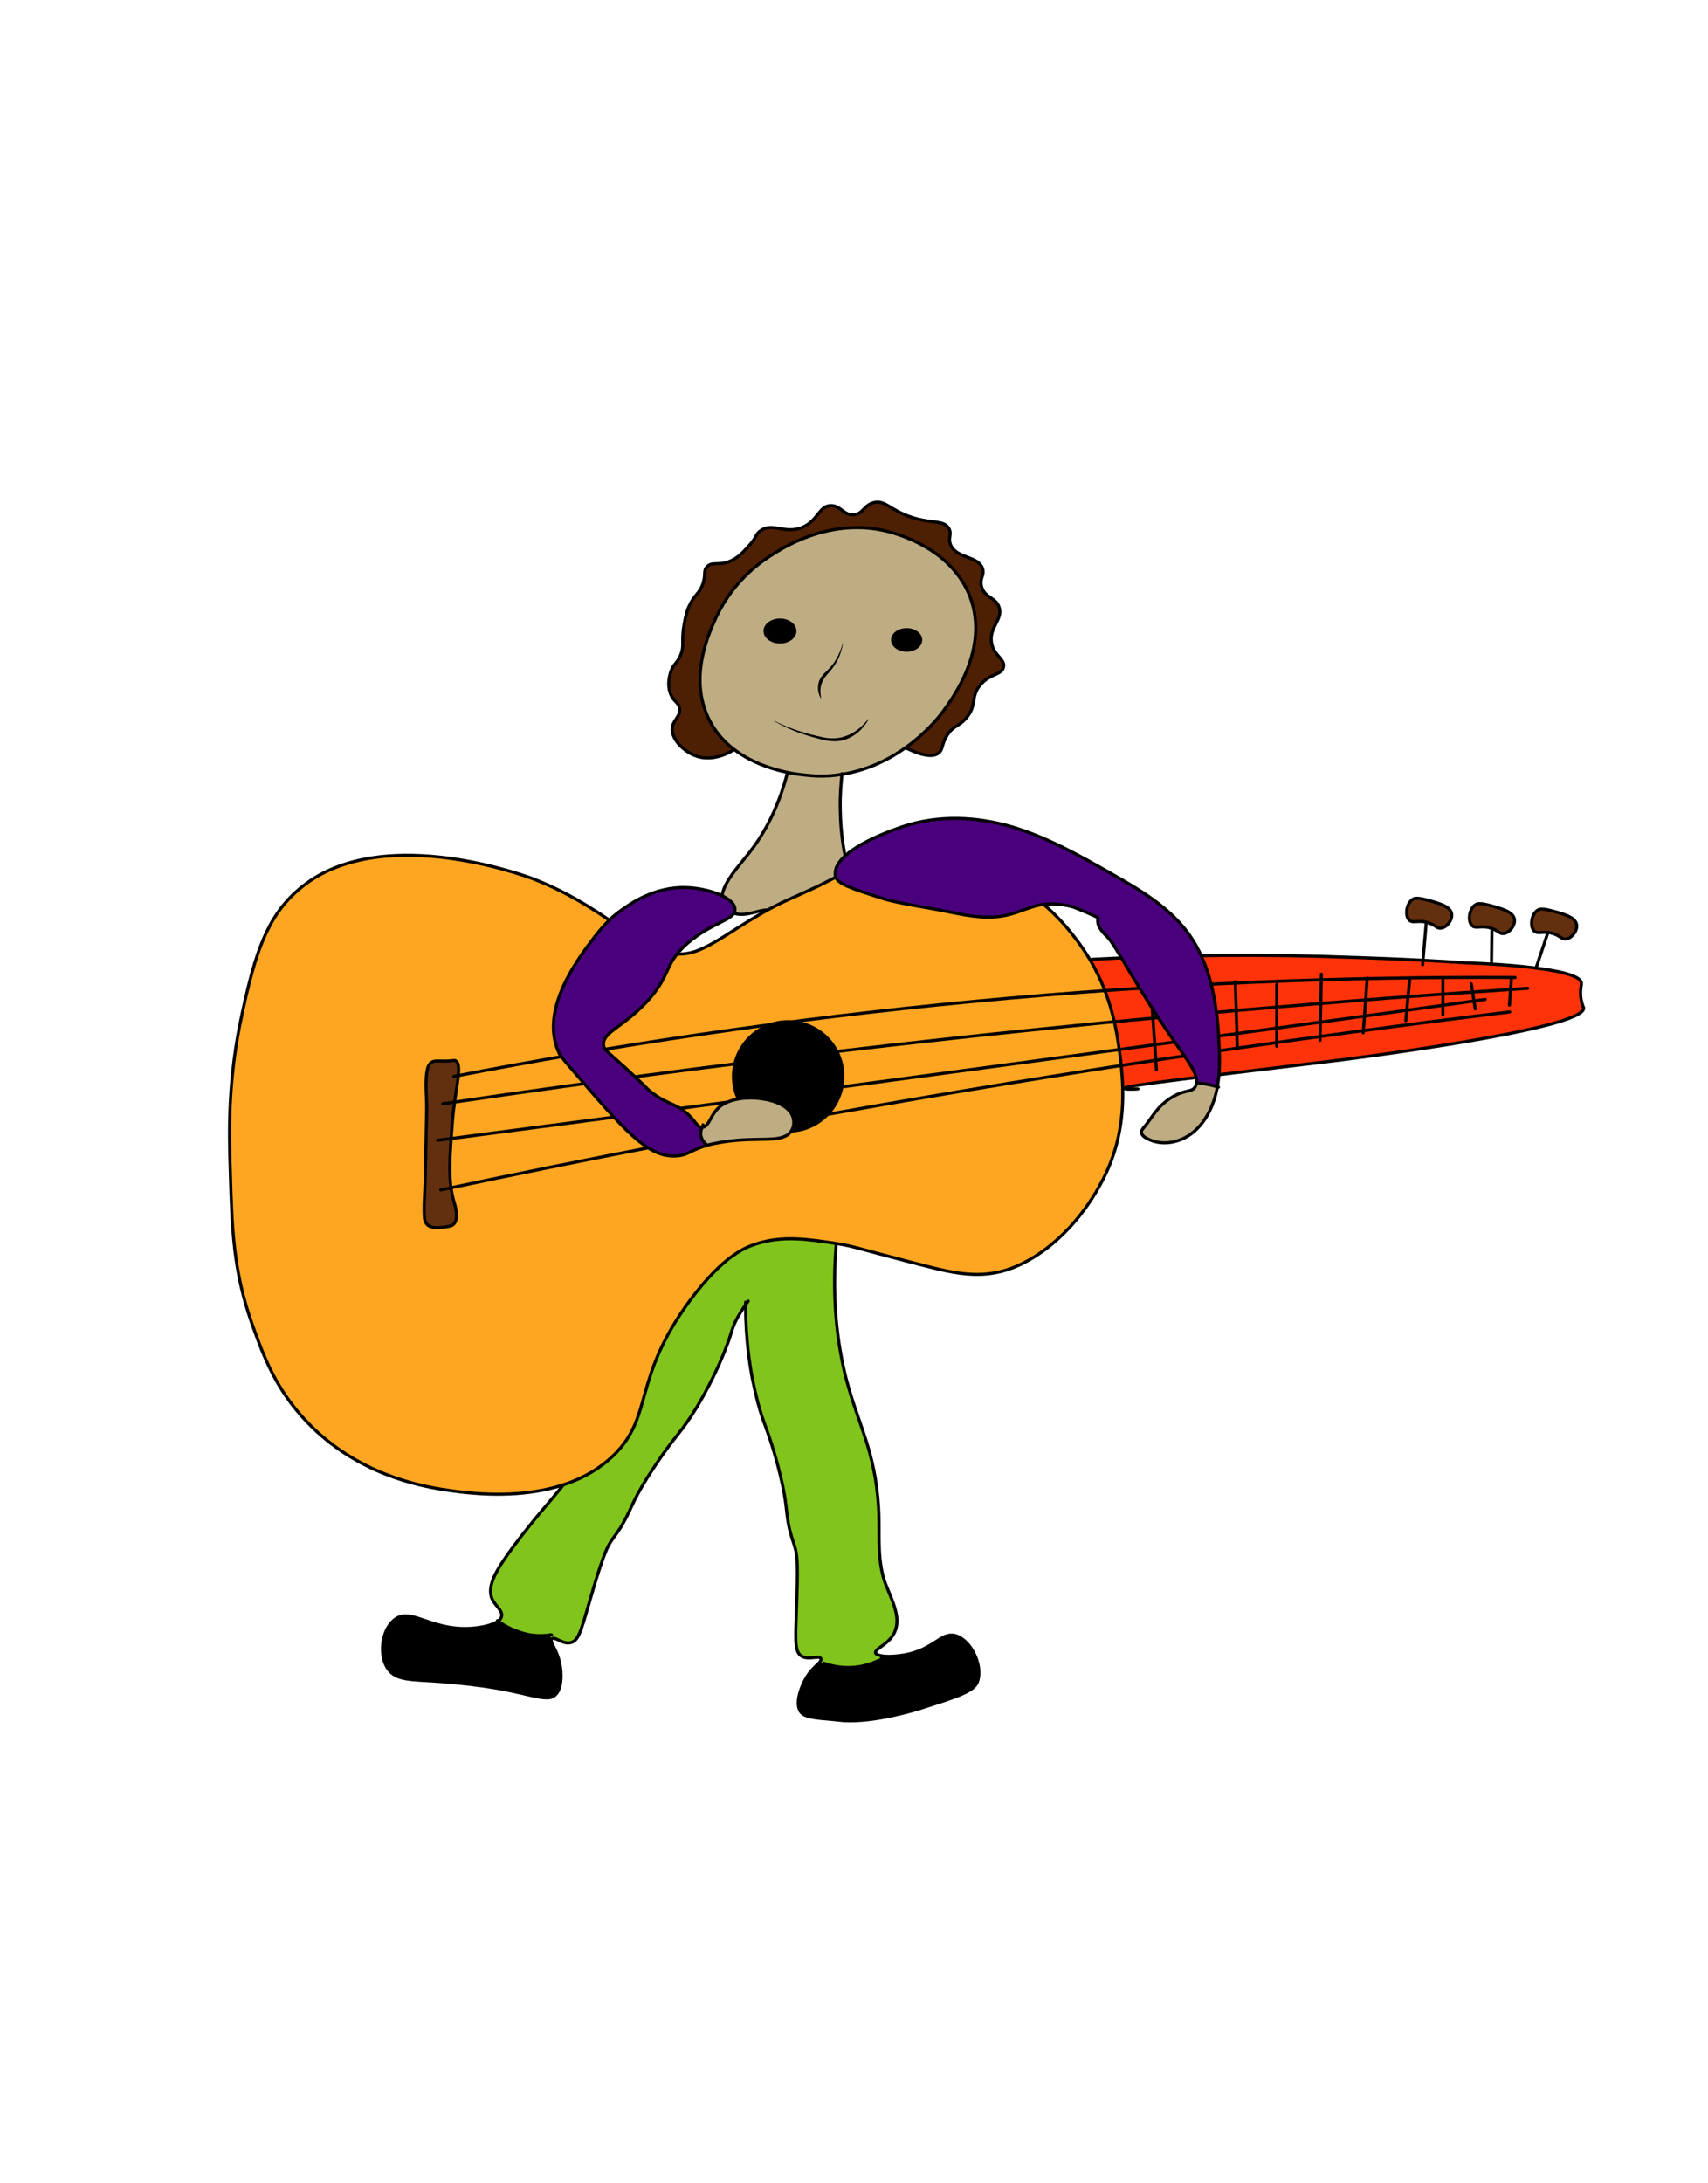 <?xml version="1.0" encoding="utf-8"?>
<!-- Generator: Adobe Illustrator 23.0.2, SVG Export Plug-In . SVG Version: 6.00 Build 0)  -->
<svg version="1.1" xmlns="http://www.w3.org/2000/svg" xmlns:xlink="http://www.w3.org/1999/xlink" x="0px" y="0px"
	 viewBox="0 0 275.74 352.34" style="enable-background:new 0 0 275.74 352.34;" xml:space="preserve">
<style type="text/css">
	.st0{display:none;}
	.st1{display:inline;}
	.st2{fill:#FFFFFF;}
	.st3{fill:none;stroke:#1D1D1B;stroke-width:0.25;stroke-miterlimit:10;}
	.st4{fill:#CABA9F;stroke:#1D1D1B;stroke-width:0.25;stroke-miterlimit:10;}
	.st5{fill:#1D1D1B;stroke:#1D1D1B;stroke-width:0.25;stroke-miterlimit:10;}
	.st6{fill:#E20613;stroke:#1D1D1B;stroke-width:0.25;stroke-miterlimit:10;}
	.st7{fill:#35A8E0;stroke:#1D1D1B;stroke-width:0.25;stroke-miterlimit:10;}
	.st8{fill:#C6C6C5;stroke:#1D1D1B;stroke-width:0.25;stroke-miterlimit:10;}
	.st9{fill:#1D1D1B;}
	.st10{fill:#E5007E;}
	.st11{fill:#E84E1B;}
	.st12{display:inline;opacity:0.77;fill:#E1BF80;}
	.st13{display:inline;opacity:0.81;fill:#BBD5DE;}
	.st14{display:inline;opacity:0.85;fill:#E3F3C1;}
	.st15{display:inline;opacity:0.83;fill:#DDBDEE;}
	.st16{display:inline;opacity:0.73;fill:#A2CAA3;}
	.st17{display:inline;opacity:0.44;fill:#39B54A;stroke:#39B54A;stroke-width:8;stroke-miterlimit:10;}
	.st18{display:inline;fill:none;stroke:#0000FF;stroke-width:3;stroke-miterlimit:10;}
	.st19{display:inline;fill:none;}
	.st20{display:inline;fill:#CCCCCC;stroke:#CCCCCC;stroke-width:3;stroke-miterlimit:10;}
	.st21{display:inline;opacity:0.94;fill:#FFFF00;}
	.st22{display:inline;fill:#8CC63F;}
	.st23{fill:#63D0F7;}
	.st24{fill:#D9E021;}
	.st25{fill:#39B54A;}
	.st26{fill:#FFFF00;}
	.st27{fill:#8CC63F;}
	.st28{fill:#F4BE78;}
	.st29{display:inline;opacity:0.53;fill:#8CC63F;}
	.st30{display:inline;fill:#16905C;stroke:#009245;stroke-miterlimit:10;}
	.st31{display:inline;fill:#009245;stroke:#009245;stroke-miterlimit:10;}
	.st32{display:inline;fill:#168F54;stroke:#009245;stroke-miterlimit:10;}
	.st33{display:inline;opacity:0.99;fill:#FFFF00;}
	.st34{display:inline;fill:#A67C52;stroke:#A67C52;stroke-miterlimit:10;}
	.st35{fill:#A67C52;stroke:#A67C52;stroke-miterlimit:10;}
	.st36{fill:none;stroke:#FFFFFF;stroke-miterlimit:10;}
	.st37{fill:none;stroke:#FFFFFF;stroke-width:0.5;stroke-miterlimit:10;}
	.st38{fill:#80AD28;}
	.st39{fill:#67A32E;}
	.st40{display:inline;opacity:0.65;fill:#8CC63F;stroke:#8CC63F;stroke-miterlimit:10;}
	.st41{display:inline;opacity:0.69;}
	.st42{fill:#6FA62D;}
	.st43{fill:none;stroke:#DBDBDB;stroke-width:7;stroke-miterlimit:10;}
	.st44{display:inline;fill:none;stroke:#999999;stroke-width:7;stroke-miterlimit:10;}
	.st45{display:inline;fill:#F2F20A;stroke:#999999;stroke-width:7;stroke-miterlimit:10;}
	.st46{fill:none;stroke:#999999;stroke-width:7;stroke-miterlimit:10;}
	.st47{fill:none;stroke:#1A1A1A;stroke-width:7;stroke-miterlimit:10;}
	.st48{fill:none;stroke:#000000;stroke-width:7;stroke-miterlimit:10;}
	.st49{display:inline;fill:none;stroke:#FBB03B;stroke-width:3;stroke-miterlimit:10;}
	.st50{fill:none;stroke:#0000FF;stroke-width:7;stroke-miterlimit:10;}
	.st51{fill:#603813;}
	.st52{display:inline;fill:none;stroke:#0000FF;stroke-width:5;stroke-miterlimit:10;}
	.st53{fill:none;stroke:#0000FF;stroke-width:5;stroke-miterlimit:10;}
	.st54{display:inline;opacity:0.94;fill:#603813;}
	.st55{display:inline;fill:none;stroke:#F15A24;stroke-width:3;stroke-miterlimit:10;}
	.st56{fill:none;stroke:#FBB03B;stroke-width:3;stroke-miterlimit:10;}
	.st57{display:inline;fill:none;stroke:#D85C4C;stroke-width:6;stroke-miterlimit:10;}
	.st58{display:inline;fill:none;stroke:#40CCC8;stroke-width:6;stroke-miterlimit:10;}
	.st59{display:inline;fill:none;stroke:#1FC11F;stroke-width:6;stroke-miterlimit:10;}
	.st60{display:inline;fill:none;stroke:#1FC11F;stroke-width:4;stroke-miterlimit:10;}
	.st61{display:inline;fill:none;stroke:#9B5F10;stroke-width:6;stroke-miterlimit:10;}
	.st62{display:inline;opacity:0.47;}
	.st63{display:inline;opacity:0.45;}
	.st64{fill:#20FFFF;}
	.st65{fill:#52BE61;}
	.st66{fill:#5A3D2A;}
	.st67{fill:#928772;}
	.st68{fill:#C79924;}
	.st69{display:inline;fill:none;stroke:#000000;stroke-miterlimit:10;}
	.st70{display:inline;opacity:0.45;fill:none;stroke:#67200A;stroke-width:3;stroke-miterlimit:10;}
	.st71{display:inline;opacity:0.64;fill:none;stroke:#67200A;stroke-width:4;stroke-miterlimit:10;}
	.st72{display:inline;opacity:0.64;fill:none;stroke:#67200A;stroke-width:7;stroke-miterlimit:10;}
	.st73{display:inline;opacity:0.64;fill:none;stroke:#67200A;stroke-width:2;stroke-miterlimit:10;}
	.st74{display:inline;opacity:0.4;fill:#F2F2F2;}
	.st75{display:inline;opacity:0.39;fill:#F2F2F2;}
	.st76{display:inline;opacity:0.45;fill:#F2F2F2;stroke:#FFFFFF;stroke-width:3;stroke-miterlimit:10;}
	.st77{display:inline;opacity:0.45;fill:#F2F2F2;}
	.st78{display:inline;opacity:0.31;fill:#F2F2F2;}
	.st79{display:inline;opacity:0.48;fill:#F2F2F2;}
	.st80{display:inline;opacity:0.43;}
	.st81{fill:#F2F2F2;}
	.st82{fill:#217D47;}
	.st83{fill:#20A05D;}
	.st84{fill:#79CFD6;}
	.st85{fill:#C94248;}
	.st86{fill:#F8A13B;}
	.st87{display:inline;fill:none;stroke:#FFFF00;stroke-width:2;stroke-miterlimit:10;}
	.st88{display:inline;fill:none;stroke:#009245;stroke-width:3;stroke-miterlimit:10;}
	.st89{display:inline;fill:none;stroke:#000000;stroke-width:2;stroke-miterlimit:10;}
	.st90{display:inline;fill:none;stroke:#F4E12F;stroke-width:5;stroke-miterlimit:10;}
	.st91{fill:#F4E12F;stroke:#000000;stroke-width:2;stroke-miterlimit:10;}
	.st92{fill:#F4E12F;stroke:#000000;stroke-miterlimit:10;}
	.st93{display:inline;fill:none;stroke:#736357;stroke-width:0.75;stroke-miterlimit:10;}
	.st94{display:inline;fill:none;stroke:#736357;stroke-width:0.5;stroke-miterlimit:10;}
	.st95{fill:none;stroke:#F94B4B;stroke-width:9;stroke-miterlimit:10;}
	.st96{fill:none;stroke:#F94B4B;stroke-width:9;stroke-miterlimit:10;stroke-dasharray:1.017,1.017,1.017,1.017;}
	.st97{fill:none;stroke:#F94B4B;stroke-width:9;stroke-miterlimit:10;stroke-dasharray:5.068,5.068,5.068,5.068;}
	.st98{fill:none;stroke:#F94B4B;stroke-width:9;stroke-miterlimit:10;stroke-dasharray:5.068,5.068,5.068,5.068,5.068,5.068;}
	.st99{display:inline;fill:none;stroke:#FF0000;stroke-width:6;stroke-miterlimit:10;stroke-dasharray:5,5,5,5,5,5;}
	.st100{display:inline;fill:none;stroke:#F94B4B;stroke-width:9;stroke-miterlimit:10;stroke-dasharray:5,5,5,5,5,5;}
	.st101{display:inline;fill:none;stroke:#0000FF;stroke-miterlimit:10;}
	.st102{fill:#0000FF;}
	.st103{fill:#2121C1;}
	.st104{display:inline;fill:none;stroke:#0000FF;stroke-width:2;stroke-miterlimit:10;}
	.st105{display:inline;opacity:0.54;}
	.st106{display:inline;fill:none;stroke:#000000;stroke-width:0.25;stroke-miterlimit:10;}
	.st107{display:inline;fill:#EDB03B;stroke:#FBB03B;stroke-width:0.25;stroke-miterlimit:10;}
	.st108{display:inline;fill:#F0B03B;stroke:#FBB03B;stroke-width:0.25;stroke-miterlimit:10;}
	.st109{display:inline;fill:#EEB03B;stroke:#FBB03B;stroke-width:0.25;stroke-miterlimit:10;}
	.st110{display:inline;fill:#E8B03B;stroke:#FBB03B;stroke-width:0.25;stroke-miterlimit:10;}
	.st111{display:inline;fill:#E9B03B;stroke:#FBB03B;stroke-width:0.25;stroke-miterlimit:10;}
	.st112{display:inline;fill:#FBB03B;stroke:#FBB03B;stroke-width:0.25;stroke-miterlimit:10;}
	.st113{display:inline;fill:#EBB03B;stroke:#FBB03B;stroke-width:0.25;stroke-miterlimit:10;}
	.st114{display:inline;fill:#EAB03B;stroke:#FBB03B;stroke-width:0.25;stroke-miterlimit:10;}
	.st115{display:inline;fill:#F6B03B;stroke:#FBB03B;stroke-width:0.25;stroke-miterlimit:10;}
	.st116{display:inline;fill:#F2B03B;stroke:#FBB03B;stroke-width:0.25;stroke-miterlimit:10;}
	.st117{display:inline;fill:#F4B03B;stroke:#FBB03B;stroke-width:0.25;stroke-miterlimit:10;}
	.st118{display:inline;fill:none;stroke:#FCEE21;stroke-width:10;stroke-miterlimit:10;}
	.st119{display:inline;fill:none;stroke:#000000;stroke-width:8;stroke-miterlimit:10;}
	.st120{display:inline;fill:none;stroke:#736357;stroke-width:4;stroke-miterlimit:10;}
	.st121{display:inline;fill:none;stroke:#0000FF;stroke-width:8;stroke-miterlimit:10;}
	.st122{display:inline;fill:none;stroke:#0071BC;stroke-width:5;stroke-miterlimit:10;}
	.st123{display:inline;fill:none;stroke:#0071BC;stroke-width:5;stroke-miterlimit:10;stroke-dasharray:8,8;}
	.st124{display:inline;fill:none;stroke:#C1272D;stroke-width:2;stroke-miterlimit:10;}
	.st125{display:inline;fill:none;stroke:#FF0000;stroke-width:3;stroke-miterlimit:10;}
	.st126{display:inline;fill:none;stroke:#F92010;stroke-width:2;stroke-miterlimit:10;}
	.st127{display:inline;fill:none;stroke:#ED2207;stroke-width:5;stroke-miterlimit:10;}
	.st128{display:inline;fill:#EF220C;}
	.st129{fill:#26120B;}
	.st130{fill:#12491D;}
	.st131{fill:none;stroke:#FFFFFF;stroke-width:0.5;stroke-linecap:round;stroke-linejoin:round;stroke-miterlimit:10;}
	.st132{fill:#2E3192;}
	.st133{fill:url(#XMLID_2396_);}
	.st134{opacity:0.26;}
	.st135{fill:none;stroke:#FFFFFF;stroke-width:9;stroke-miterlimit:10;}
	.st136{fill:#FFFFFF;stroke:#FFFFFF;stroke-width:9;stroke-miterlimit:10;}
	.st137{fill:none;stroke:#000000;stroke-width:0.25;stroke-miterlimit:10;}
	.st138{fill:#FF8000;}
	.st139{fill:#80C41C;stroke:#000000;stroke-width:0.1;stroke-miterlimit:10;}
	.st140{fill:none;stroke:#FF8000;stroke-miterlimit:10;}
	.st141{fill:#8C6239;stroke:#42210B;stroke-width:0.25;stroke-miterlimit:10;}
	.st142{fill:#603813;stroke:#42210B;stroke-width:0.25;stroke-miterlimit:10;}
	.st143{fill:#C69C6D;}
	.st144{fill:#42210B;stroke:#42210B;stroke-width:0.25;stroke-miterlimit:10;}
	.st145{fill:#F7931E;}
	.st146{fill:#F15A24;}
	.st147{fill:#D4145A;}
	.st148{fill:#006837;}
	.st149{fill:#662D91;}
	.st150{fill:#ED1C24;}
	.st151{fill:#C1272D;}
	.st152{fill:#1B1464;}
	.st153{fill:#BEAC83;}
	.st154{fill:#C2000B;}
	.st155{fill:#C7B299;}
	.st156{opacity:0.32;}
	.st157{fill:#F5F5F5;}
	.st158{fill:#006837;stroke:#FFFFFF;stroke-width:0.5;stroke-miterlimit:10;}
	.st159{fill:none;stroke:#000000;stroke-width:6;stroke-miterlimit:10;}
	.st160{fill:none;stroke:#FFFFFF;stroke-width:8;stroke-linecap:round;stroke-linejoin:round;stroke-miterlimit:10;}
	.st161{opacity:0.72;}
	.st162{fill:#FFFF00;stroke:#000000;stroke-miterlimit:10;}
	.st163{fill:none;stroke:#4D4D4D;stroke-width:4;stroke-miterlimit:10;}
	.st164{fill:none;stroke:#110B79;stroke-width:5;stroke-miterlimit:10;}
	.st165{fill:none;stroke:#110B79;stroke-width:3;stroke-miterlimit:10;}
	.st166{fill:none;stroke:#2E58A6;stroke-width:2;stroke-miterlimit:10;}
	.st167{fill:#FEA812;stroke:#63300F;stroke-width:0.709;stroke-linecap:round;stroke-linejoin:round;stroke-miterlimit:10;}
	.st168{fill:#FCEE21;}
	.st169{fill:none;stroke:#000000;stroke-width:0.05;stroke-miterlimit:10;}
	.st170{fill:#F62700;}
	.st171{fill:none;stroke:#000000;stroke-width:0.5;stroke-miterlimit:10;}
	.st172{fill:#4D1F03;stroke:#000000;stroke-width:0.5;stroke-miterlimit:10;}
	.st173{fill:none;stroke:#FFFFFF;stroke-width:0.25;stroke-miterlimit:10;}
	.st174{fill:url(#XMLID_2397_);stroke:#000000;stroke-width:0.5;stroke-miterlimit:10;}
	.st175{fill:#8E2E0B;}
	.st176{fill:#2E58A6;}
	.st177{fill:#93583A;}
	.st178{fill:#C6B491;}
	.st179{fill:#534741;}
	.st180{fill:#FD1A16;}
	.st181{fill:#F2F91C;}
	.st182{fill:#6B1687;}
	.st183{fill:none;stroke:#000000;stroke-width:0.1;stroke-linecap:round;stroke-linejoin:round;}
	.st184{fill:#42210B;}
	.st185{fill:#237D26;}
	.st186{fill:#80C41C;}
	.st187{fill:#40A629;}
	.st188{fill:#009245;}
	.st189{fill:#BE894A;}
	.st190{fill:#4FA0CA;}
	.st191{fill:#F0047F;}
	.st192{fill:#F487BC;}
	.st193{fill:#FEA621;}
	.st194{fill:#63300F;}
	.st195{fill:#0B0146;}
	.st196{fill:none;stroke:#000000;stroke-width:0.25;stroke-linecap:round;stroke-linejoin:round;}
	.st197{fill:#4D1F03;stroke:#000000;stroke-width:0.25;stroke-linecap:round;stroke-linejoin:round;}
	.st198{fill:#333333;}
	.st199{fill:#1A1A1A;stroke:#000000;stroke-width:0.25;stroke-linecap:round;stroke-linejoin:round;}
	.st200{fill:#333333;stroke:#000000;stroke-width:0.25;stroke-linecap:round;stroke-linejoin:round;}
	.st201{fill:#C1272D;stroke:#000000;stroke-width:0.1;stroke-linecap:round;stroke-linejoin:round;}
	.st202{fill:#DD7808;}
	.st203{fill:none;stroke:#63300F;stroke-width:0.25;stroke-miterlimit:10;}
	.st204{fill:#40A629;stroke:#12491D;stroke-width:0.25;stroke-miterlimit:10;}
	.st205{fill:#12491D;stroke:#000000;stroke-width:0.25;stroke-miterlimit:10;}
	.st206{fill:#237D26;stroke:#000000;stroke-width:0.25;stroke-miterlimit:10;}
	.st207{fill:#40A629;stroke:#000000;stroke-width:0.25;stroke-miterlimit:10;}
	.st208{fill:#CCE70B;stroke:#000000;stroke-width:0.25;stroke-miterlimit:10;}
	.st209{fill-rule:evenodd;clip-rule:evenodd;fill:none;stroke:#FFFFFF;stroke-miterlimit:2.414;}
	
		.st210{fill-rule:evenodd;clip-rule:evenodd;fill:#111183;stroke:#FFFFFF;stroke-width:0.6;stroke-linecap:round;stroke-linejoin:round;stroke-miterlimit:10;}
	.st211{fill:#111183;}
	.st212{fill:#FFFFFF;stroke:#FFFFFF;stroke-miterlimit:10;}
	.st213{fill:#452F27;}
	.st214{fill:#F36F40;}
	.st215{fill:#207B50;}
	.st216{fill:#FFFFFF;stroke:#000000;stroke-width:2;stroke-miterlimit:10;}
	.st217{fill:none;}
	.st218{clip-path:url(#SVGID_10_);fill:#2E3192;}
	.st219{clip-path:url(#SVGID_10_);fill:#39B54A;}
	.st220{fill:none;stroke:#C1272D;stroke-width:3;stroke-miterlimit:10;}
	.st221{fill:url(#SVGID_11_);}
	.st222{clip-path:url(#SVGID_13_);}
	.st223{fill:none;stroke:#FFFF00;stroke-miterlimit:10;}
	.st224{fill:#FFFFFF;stroke:#FFFFFF;stroke-width:0.75;stroke-miterlimit:10;}
	.st225{fill:none;stroke:#FFFFFF;stroke-width:0.75;stroke-miterlimit:10;}
	.st226{fill:#4D1F03;}
	.st227{fill:url(#SVGID_20_);}
	.st228{fill:#D1D117;}
	.st229{fill:#7E4E24;stroke:#1D1D1B;stroke-width:0.25;stroke-miterlimit:10;}
	.st230{fill:#FFEC00;}
	.st231{fill:#7C411E;}
	.st232{fill:none;stroke:#000000;stroke-miterlimit:10;}
	.st233{fill:#2C5B20;}
	.st234{fill:none;stroke:#A0642F;stroke-width:0.25;stroke-miterlimit:10;}
	.st235{fill:#999999;}
	.st236{fill:#008D36;}
	.st237{fill:#93C01F;}
	.st238{fill:#683B11;}
	.st239{fill:#FCEA0D;}
	.st240{fill:#ECECEC;}
	.st241{fill:#F29100;}
	.st242{fill:#81358A;}
	.st243{fill:#BD1622;}
	.st244{fill:#006633;}
	.st245{fill:#925F36;}
	.st246{fill:#422918;}
	.st247{fill:#FE330A;}
	.st248{stroke:#000000;stroke-width:0.25;stroke-linecap:round;stroke-linejoin:round;}
	.st249{fill:none;stroke:#000000;stroke-width:0.27;stroke-linecap:round;stroke-linejoin:round;}
	.st250{fill:#63300F;stroke:#000000;stroke-width:0.25;stroke-linecap:round;stroke-linejoin:round;}
	.st251{fill:#4A007D;}
	.st252{stroke:#000000;stroke-width:0.25;stroke-miterlimit:10;}
	.st253{fill:#63300F;stroke:#000000;stroke-width:0.25;stroke-miterlimit:10;}
	.st254{fill:#BE894A;stroke:#000000;stroke-width:0.25;stroke-miterlimit:10;}
	.st255{fill:#FFFF00;stroke:#000000;stroke-width:0.25;stroke-miterlimit:10;}
	.st256{fill:#26120B;stroke:#000000;stroke-width:0.25;stroke-miterlimit:10;}
	.st257{fill:#F0047F;stroke:#000000;stroke-width:0.25;stroke-miterlimit:10;}
	.st258{fill:#A0642F;stroke:#000000;stroke-width:0.1;stroke-miterlimit:10;}
	.st259{stroke:#000000;stroke-width:0.1;stroke-miterlimit:10;}
	.st260{fill:#BEAC83;stroke:#000000;stroke-width:0.1;stroke-miterlimit:10;}
	.st261{fill:#63300F;stroke:#000000;stroke-width:0.1;stroke-miterlimit:10;}
	.st262{fill:none;stroke:#000000;stroke-width:0.1;stroke-miterlimit:10;}
	.st263{fill:#237D26;stroke:#000000;stroke-width:0.1;stroke-miterlimit:10;}
	.st264{fill:#F8B133;}
	.st265{fill:#CABA9F;}
	.st266{fill:#E20613;}
	.st267{fill:none;stroke:#1D1D1B;stroke-width:0.5;stroke-miterlimit:10;}
	.st268{fill:#BEAC83;stroke:#000000;stroke-width:0.25;stroke-miterlimit:10;}
	.st269{fill:#808080;}
	.st270{fill:#7C411E;stroke:#000000;stroke-width:0.25;stroke-miterlimit:10;}
	.st271{fill:#FF8000;stroke:#000000;stroke-width:0.25;stroke-miterlimit:10;}
	.st272{fill:none;stroke:#237D26;stroke-width:0.25;stroke-miterlimit:10;}
	.st273{fill:#00FFFF;}
	.st274{fill:#F0047F;stroke:#FFFFFF;stroke-width:0.25;stroke-miterlimit:10;}
	.st275{fill:#82027E;stroke:#FFFFFF;stroke-width:0.25;stroke-miterlimit:10;}
	.st276{fill:#808080;stroke:#000000;stroke-width:0.25;stroke-miterlimit:10;}
	.st277{fill:#ED1E79;}
	.st278{fill:#93278F;}
	.st279{fill:#42210B;stroke:#000000;stroke-width:0.25;stroke-miterlimit:10;}
	.st280{fill:#603813;stroke:#42210B;stroke-miterlimit:10;}
	.st281{opacity:0.48;fill:#F2F2F2;}
	.st282{fill:#FBB03B;}
	.st283{fill:#F4136B;}
	.st284{fill:#80C41C;stroke:#000000;stroke-width:0.5;stroke-miterlimit:10;}
	.st285{fill:#4D1F03;stroke:#000000;stroke-miterlimit:10;}
	.st286{fill:url(#XMLID_2453_);stroke:#000000;stroke-width:0.5;stroke-miterlimit:10;}
	.st287{fill:none;stroke:#A0642F;stroke-miterlimit:10;}
	.st288{fill:none;stroke:#FFFFFF;stroke-width:2;stroke-miterlimit:10;}
	.st289{fill:#BE894A;stroke:#26120B;stroke-width:0.25;stroke-miterlimit:10;}
	.st290{fill:none;stroke:#26120B;stroke-width:0.5;stroke-miterlimit:10;}
	.st291{fill:#4D1F03;stroke:#000000;stroke-width:0.5;stroke-linecap:round;stroke-linejoin:round;}
	.st292{fill:none;stroke:#000000;stroke-width:0.5;stroke-linecap:round;stroke-linejoin:round;}
	.st293{stroke:#000000;stroke-width:0.5;stroke-linecap:round;stroke-linejoin:round;}
	.st294{fill:#63300F;stroke:#000000;stroke-width:0.5;stroke-linecap:round;stroke-linejoin:round;}
	.st295{stroke:#000000;stroke-width:0.75;stroke-miterlimit:10;}
	.st296{fill:#63300F;stroke:#000000;stroke-width:0.75;stroke-miterlimit:10;}
	.st297{fill:#BE894A;stroke:#000000;stroke-width:0.75;stroke-miterlimit:10;}
	.st298{fill:#FFFF00;stroke:#000000;stroke-width:0.75;stroke-miterlimit:10;}
	.st299{fill:#26120B;stroke:#000000;stroke-width:0.75;stroke-miterlimit:10;}
	.st300{fill:none;stroke:#000000;stroke-width:0.75;stroke-miterlimit:10;}
	.st301{fill:#F0047F;stroke:#000000;stroke-width:0.75;stroke-miterlimit:10;}
	.st302{fill:#A0642F;stroke:#000000;stroke-width:0.75;stroke-miterlimit:10;}
	.st303{fill:#BEAC83;stroke:#000000;stroke-width:0.75;stroke-miterlimit:10;}
	.st304{fill:#237D26;stroke:#000000;stroke-width:0.75;stroke-miterlimit:10;}
	.st305{fill:none;stroke:#000000;stroke-linecap:round;stroke-linejoin:round;}
	.st306{fill:#4D1F03;stroke:#000000;stroke-linecap:round;stroke-linejoin:round;}
	.st307{fill:#1A1A1A;stroke:#000000;stroke-linecap:round;stroke-linejoin:round;}
	.st308{fill:#333333;stroke:#000000;stroke-linecap:round;stroke-linejoin:round;}
	.st309{fill:#C1272D;stroke:#000000;stroke-linecap:round;stroke-linejoin:round;}
	.st310{fill:#7E4E24;stroke:#1D1D1B;stroke-width:0.75;stroke-miterlimit:10;}
	.st311{fill:none;stroke:#1D1D1B;stroke-width:0.75;stroke-miterlimit:10;}
	.st312{fill:none;stroke:#1D1D1B;stroke-width:4;stroke-miterlimit:10;}
	.st313{fill:#CABA9F;stroke:#1D1D1B;stroke-miterlimit:10;}
	.st314{fill:#1D1D1B;stroke:#1D1D1B;stroke-miterlimit:10;}
	.st315{fill:#E20613;stroke:#1D1D1B;stroke-miterlimit:10;}
	.st316{fill:#35A8E0;stroke:#1D1D1B;stroke-miterlimit:10;}
	.st317{fill:#C6C6C5;stroke:#1D1D1B;stroke-miterlimit:10;}
	.st318{fill:none;stroke:#1D1D1B;stroke-miterlimit:10;}
	.st319{fill:none;stroke:#000000;stroke-width:2;stroke-miterlimit:10;}
	.st320{fill:#808080;stroke:#000000;stroke-width:2;stroke-miterlimit:10;}
	.st321{fill:#42210B;stroke:#000000;stroke-miterlimit:10;}
	.st322{fill:#BE894A;stroke:#26120B;stroke-miterlimit:10;}
	.st323{fill:none;stroke:#26120B;stroke-width:3;stroke-miterlimit:10;}
	.st324{fill:url(#SVGID_23_);}
	.st325{filter:url(#Adobe_OpacityMaskFilter);}
	.st326{mask:url(#SVGID_24_);}
	.st327{fill:#390D81;}
	.st328{fill:#1D0134;}
	.st329{fill:#006837;stroke:#000000;stroke-width:0.25;stroke-miterlimit:10;}
	.st330{fill:#754C24;}
	.st331{fill:none;stroke:#000000;stroke-width:0.08;stroke-miterlimit:10;}
	.st332{fill:#80C41C;stroke:#000000;stroke-width:0.05;stroke-miterlimit:10;}
	.st333{fill:#916F5D;}
	.st334{fill:#40A629;stroke:#000000;stroke-width:0.05;stroke-miterlimit:10;}
	.st335{fill:#E0013F;stroke:#000000;stroke-width:0.05;stroke-miterlimit:10;}
	.st336{fill:#93014A;stroke:#000000;stroke-width:0.05;stroke-miterlimit:10;}
	.st337{fill:#237D26;stroke:#000000;stroke-width:0.05;stroke-miterlimit:10;}
	.st338{fill:#298333;}
	.st339{fill:#154D22;}
	.st340{fill:#250F09;}
	.st341{fill:#615153;}
	.st342{fill:url(#SVGID_25_);}
	.st343{fill:url(#XMLID_2458_);stroke:#000000;stroke-width:0.25;stroke-miterlimit:10;}
	.st344{fill:none;stroke:#26120B;stroke-width:0.25;stroke-miterlimit:10;}
	.st345{fill:url(#SVGID_26_);}
	.st346{fill:url(#XMLID_2463_);stroke:#000000;stroke-width:0.25;stroke-miterlimit:10;}
	.st347{fill:url(#SVGID_27_);}
	.st348{fill:url(#XMLID_2519_);stroke:#000000;stroke-width:0.25;stroke-miterlimit:10;}
	.st349{fill:url(#SVGID_28_);}
	.st350{fill:url(#XMLID_21018_);stroke:#000000;stroke-width:0.25;stroke-miterlimit:10;}
	.st351{fill:url(#SVGID_29_);}
	.st352{fill:url(#XMLID_21019_);stroke:#000000;stroke-width:0.25;stroke-miterlimit:10;}
	.st353{fill:url(#SVGID_30_);}
	.st354{fill:url(#XMLID_21020_);stroke:#000000;stroke-width:0.25;stroke-miterlimit:10;}
	.st355{fill:url(#SVGID_31_);}
	.st356{fill:url(#XMLID_21021_);stroke:#000000;stroke-width:0.25;stroke-miterlimit:10;}
	.st357{fill:#5F9931;}
	.st358{fill:#13007C;}
	.st359{fill:url(#SVGID_32_);}
	.st360{fill:url(#SVGID_33_);}
	.st361{fill:#1A1A1A;}
	.st362{fill:url(#SVGID_34_);}
	.st363{fill:#C4C4C4;}
	.st364{fill:#BE894A;stroke:#C4C4C4;stroke-width:0.1;stroke-miterlimit:10;}
	.st365{fill:none;stroke:#C4C4C4;stroke-width:0.1;stroke-miterlimit:10;}
	.st366{fill:#A0642F;}
	.st367{fill:#40A629;stroke:#000000;stroke-width:0.1;stroke-miterlimit:10;}
	.st368{fill:#604B3B;}
	.st369{fill:#FFFFFF;stroke:#000000;stroke-width:0.25;stroke-miterlimit:10;}
	.st370{fill:#BEAC83;stroke:#000000;stroke-width:0.01;stroke-miterlimit:10;}
	.st371{fill:#1B3F26;}
	.st372{fill:#12491D;stroke:#000000;stroke-width:0.1;stroke-miterlimit:10;}
	.st373{fill:#008837;stroke:#000000;stroke-width:0.1;stroke-miterlimit:10;}
	.st374{fill:#41AA54;}
	.st375{fill:#F2F91C;stroke:#000000;stroke-width:0.1;stroke-miterlimit:10;}
	.st376{fill:#BEAC83;stroke:#000000;stroke-width:0.09;stroke-miterlimit:10;}
	.st377{fill:#CCE70B;}
	.st378{fill:none;stroke:#000000;stroke-width:0.09;stroke-miterlimit:10;}
	.st379{fill:url(#SVGID_35_);}
	.st380{fill:#110B79;}
	.st381{fill:url(#SVGID_36_);}
	.st382{fill:url(#SVGID_37_);}
	.st383{fill:#110B79;stroke:#000000;stroke-width:0.25;stroke-miterlimit:10;}
	.st384{fill:#ED1C24;stroke:#000000;stroke-width:0.25;stroke-miterlimit:10;}
	.st385{fill:url(#XMLID_21022_);stroke:#000000;stroke-width:0.25;stroke-linecap:round;stroke-linejoin:round;}
	.st386{opacity:0.59;}
	.st387{fill:#4D4D4D;stroke:#26120B;stroke-width:0.25;stroke-linecap:round;stroke-linejoin:round;}
	.st388{fill:#F34C31;}
	.st389{fill:none;stroke:#26120B;stroke-width:0.25;stroke-linecap:round;stroke-linejoin:round;}
	.st390{fill:#BE894A;stroke:#000000;stroke-width:0.1;stroke-miterlimit:10;}
	.st391{fill:#FEA621;stroke:#000000;stroke-width:0.1;stroke-miterlimit:10;}
	.st392{fill:#FF8000;stroke:#000000;stroke-width:0.1;stroke-miterlimit:10;}
	.st393{fill:url(#XMLID_21023_);stroke:#000000;stroke-width:0.1;stroke-miterlimit:10;}
	.st394{fill:url(#XMLID_21024_);stroke:#000000;stroke-width:0.1;stroke-miterlimit:10;}
	.st395{fill:url(#XMLID_21025_);stroke:#000000;stroke-width:0.1;stroke-miterlimit:10;}
	.st396{fill:url(#XMLID_21026_);stroke:#000000;stroke-width:0.1;stroke-miterlimit:10;}
	.st397{fill:url(#XMLID_21027_);stroke:#000000;stroke-width:0.1;stroke-miterlimit:10;}
	.st398{fill:url(#XMLID_21028_);stroke:#000000;stroke-width:0.1;stroke-miterlimit:10;}
	.st399{fill:#12491D;stroke:#000000;stroke-width:0.15;stroke-miterlimit:10;}
	.st400{fill:#E9E923;stroke:#000000;stroke-width:0.15;stroke-miterlimit:10;}
	.st401{fill:#F2F91C;stroke:#000000;stroke-width:0.15;stroke-miterlimit:10;}
	.st402{fill:#FFFF00;stroke:#000000;stroke-width:0.15;stroke-miterlimit:10;}
	.st403{fill:#26120B;stroke:#000000;stroke-width:0.15;stroke-miterlimit:10;}
	.st404{fill:#40A629;stroke:#000000;stroke-width:0.15;stroke-miterlimit:10;}
	.st405{fill:#237D26;stroke:#000000;stroke-width:0.15;stroke-miterlimit:10;}
	.st406{fill:#E0013F;stroke:#000000;stroke-width:0.1;stroke-miterlimit:10;}
	.st407{fill:#93014A;}
	.st408{fill:none;stroke:#FFFFFF;stroke-width:0.1;stroke-miterlimit:10;}
	.st409{fill:#603813;stroke:#000000;stroke-width:0.1;stroke-miterlimit:10;}
	.st410{fill:#63300F;stroke:#26120B;stroke-width:0.25;stroke-miterlimit:10;}
	.st411{fill:#4D4D4D;stroke:#4D4D4D;stroke-width:0.25;stroke-miterlimit:10;}
	.st412{fill:#010102;}
	.st413{fill:#734421;}
	.st414{fill:#431D08;}
	.st415{fill:#926036;}
	.st416{fill:#7C411E;stroke:#000000;stroke-width:0.1;stroke-miterlimit:10;}
	.st417{fill:#531B1E;}
	.st418{fill:#916F5D;stroke:#000000;stroke-width:0.1;stroke-miterlimit:10;}
	.st419{fill:#4D4D4D;stroke:#000000;stroke-width:0.1;stroke-miterlimit:10;}
	.st420{fill:#0F3212;}
	.st421{fill:#597816;}
	.st422{fill:none;stroke:#364B11;stroke-width:0.25;stroke-miterlimit:10;}
	.st423{fill:#4E6C16;}
	.st424{fill:#45731A;}
	.st425{fill:#547417;}
	.st426{fill:#486B17;}
	.st427{fill:#30651B;}
	.st428{fill:#3C5814;}
	.st429{fill:#26360D;}
	.st430{fill:#486B17;stroke:#80C41C;stroke-miterlimit:10;}
	.st431{fill:url(#XMLID_21029_);stroke:#000000;stroke-width:0.2;stroke-miterlimit:10;}
	.st432{fill:#808080;stroke:#000000;stroke-width:0.2;stroke-miterlimit:10;}
	.st433{fill:#666666;stroke:#000000;stroke-width:0.2;stroke-miterlimit:10;}
	.st434{fill:#4D4D4D;stroke:#000000;stroke-width:0.2;stroke-miterlimit:10;}
	.st435{fill:#999999;stroke:#000000;stroke-width:0.2;stroke-miterlimit:10;}
	.st436{opacity:0.48;}
	.st437{fill:#17208B;}
	.st438{fill:#333333;stroke:#000000;stroke-width:0.1;stroke-miterlimit:10;}
	.st439{fill:#6B1687;stroke:#000000;stroke-width:0.1;stroke-miterlimit:10;}
	.st440{fill:url(#XMLID_21030_);stroke:#000000;stroke-width:0.25;stroke-miterlimit:10;}
	.st441{fill:#452F27;stroke:#000000;stroke-width:0.25;stroke-miterlimit:10;}
	.st442{opacity:0.42;}
	.st443{opacity:0.42;fill:none;stroke:#FFFFFF;stroke-width:0.25;stroke-miterlimit:10;}
	.st444{fill:#1A5A1E;}
	.st445{fill:url(#SVGID_38_);}
	.st446{fill:#B9854F;}
	.st447{fill:url(#SVGID_39_);}
	.st448{fill:url(#SVGID_40_);}
	.st449{fill:#FEA621;stroke:#000000;stroke-width:0.25;stroke-miterlimit:10;}
	.st450{fill:#666666;stroke:#000000;stroke-width:0.25;stroke-miterlimit:10;}
	.st451{opacity:0.8;fill:#4FA0CA;stroke:#000000;stroke-width:0.25;stroke-miterlimit:10;}
	.st452{fill:#4D1F03;stroke:#4D1F03;stroke-width:0.1;stroke-miterlimit:10;}
	.st453{fill:#666666;}
	.st454{opacity:0.5;fill:#4FA0CA;stroke:#000000;stroke-width:0.25;stroke-miterlimit:10;}
	.st455{opacity:0.39;fill:#4FA0CA;stroke:#000000;stroke-width:0.25;stroke-miterlimit:10;}
	.st456{opacity:0.5;fill:none;stroke:#000000;stroke-width:0.25;stroke-miterlimit:10;}
	.st457{fill:#FFFFFF;stroke:#000000;stroke-width:0.1;stroke-miterlimit:10;}
	.st458{fill:#666666;stroke:#000000;stroke-width:0.1;stroke-miterlimit:10;}
	.st459{fill:#FF0000;}
	.st460{fill:none;stroke:#000000;stroke-width:0.2;stroke-miterlimit:10;}
	.st461{fill:#FFFFFF;stroke:#000000;stroke-width:0.2;stroke-miterlimit:10;}
	.st462{fill:#63300F;stroke:#000000;stroke-width:0.2;stroke-miterlimit:10;}
	.st463{fill:#686461;}
	.st464{fill:#343031;}
	.st465{fill:#4D4D4D;}
	.st466{fill:#412312;}
	.st467{fill:#0971B7;}
	.st468{fill:#009145;}
	.st469{fill:#47AD4C;}
	.st470{fill:#F29222;}
	.st471{fill:#DDDB00;}
	.st472{fill:#E97BAB;}
	.st473{fill:#008D36;stroke:#006633;stroke-width:0.25;stroke-miterlimit:10;}
	.st474{fill:#422918;stroke:#1D1D1B;stroke-width:0.25;stroke-miterlimit:10;}
	.st475{fill:#925F36;stroke:#1D1D1B;stroke-width:0.25;stroke-miterlimit:10;}
	.st476{fill:#FFFFFF;stroke:#1D1D1B;stroke-width:0.25;stroke-miterlimit:10;}
	.st477{fill:#B17F49;}
	.st478{fill:#7F8080;}
	.st479{fill:#4E4D4D;}
	.st480{fill:#6F6F6E;}
	.st481{fill:url(#SVGID_41_);}
	.st482{fill:url(#SVGID_42_);}
	.st483{fill:#C99D66;}
	.st484{fill:#7E4E24;}
	.st485{fill:url(#SVGID_43_);}
	.st486{fill:url(#SVGID_44_);}
	.st487{fill:url(#SVGID_45_);}
	.st488{fill:url(#SVGID_46_);}
	.st489{fill:#634E42;}
	.st490{fill:#B3B3B3;}
	.st491{fill:none;stroke:#422918;stroke-width:0.25;stroke-miterlimit:10;}
	.st492{fill:none;stroke:#1D1D1B;stroke-width:0.1;stroke-miterlimit:10;}
	.st493{fill:#1D1D1B;stroke:#1D1D1B;stroke-width:0.1;stroke-miterlimit:10;}
	.st494{fill:#C1272D;stroke:#FFFFFF;stroke-width:0.25;stroke-miterlimit:10;}
	.st495{fill:#ED1C24;stroke:#FFFFFF;stroke-width:0.25;stroke-miterlimit:10;}
	.st496{fill:#F7931E;stroke:#FFFFFF;stroke-width:0.25;stroke-miterlimit:10;}
	.st497{fill:#D17C10;}
	.st498{fill:#E5332A;}
	.st499{fill:#014C26;}
	.st500{fill:#81171E;}
	.st501{fill:#231F20;}
	.st502{fill:#58595B;}
	.st503{fill:#C1B49A;}
	.st504{fill:url(#SVGID_47_);}
	.st505{fill:url(#SVGID_48_);}
	.st506{fill:url(#SVGID_49_);}
	.st507{fill:url(#SVGID_50_);}
	.st508{fill:#8C6239;}
	.st509{fill:#9C9B9B;stroke:#1D1D1B;stroke-width:0.1;stroke-miterlimit:10;}
	.st510{fill:#39A935;stroke:#1D1D1B;stroke-width:0.1;stroke-miterlimit:10;}
	.st511{fill:#FFEC00;stroke:#1D1D1B;stroke-width:0.1;stroke-miterlimit:10;}
	.st512{fill:none;stroke:#DDDB00;stroke-width:0.1;stroke-miterlimit:10;}
	.st513{fill:none;stroke:#E20613;stroke-width:0.1;stroke-miterlimit:10;}
	.st514{fill:#39A935;stroke:#1D1D1B;stroke-width:0.25;stroke-miterlimit:10;}
	.st515{fill:#FFEC00;stroke:#1D1D1B;stroke-width:0.25;stroke-miterlimit:10;}
	.st516{fill:#006633;stroke:#1D1D1B;stroke-width:0.25;stroke-miterlimit:10;}
	.st517{fill:#B17F49;stroke:#1D1D1B;stroke-width:0.25;stroke-miterlimit:10;}
	.st518{fill:#FCEA0D;stroke:#1D1D1B;stroke-width:0.25;stroke-miterlimit:10;}
	.st519{fill:#93C01F;stroke:#1D1D1B;stroke-width:0.25;stroke-miterlimit:10;}
	.st520{fill:url(#XMLID_21031_);stroke:#1D1D1B;stroke-width:0.5;stroke-miterlimit:10;}
	.st521{fill:#3D3D3D;}
	.st522{fill:#F84F10;}
	.st523{fill:#575756;}
	.st524{fill:#F29100;stroke:#1D1D1B;stroke-width:0.25;stroke-miterlimit:10;}
	.st525{fill:#E84E1B;stroke:#1D1D1B;stroke-width:0.25;stroke-miterlimit:10;}
	.st526{fill:#E34846;stroke:#1D1D1B;stroke-width:0.25;stroke-miterlimit:10;}
	.st527{fill:#575756;stroke:#1D1D1B;stroke-width:0.25;stroke-miterlimit:10;}
	.st528{fill:#6F6F6E;stroke:#1D1D1B;stroke-width:0.25;stroke-miterlimit:10;}
	.st529{fill:#634E42;stroke:#1D1D1B;stroke-width:0.25;stroke-miterlimit:10;}
	.st530{fill:#C99D66;stroke:#1D1D1B;stroke-width:0.25;stroke-miterlimit:10;}
	.st531{fill:#E5332A;stroke:#1D1D1B;stroke-width:0.25;stroke-miterlimit:10;}
	.st532{fill:#A3897A;stroke:#1D1D1B;stroke-width:0.25;stroke-miterlimit:10;}
	.st533{fill:#868686;stroke:#1D1D1B;stroke-width:0.25;stroke-miterlimit:10;}
	.st534{fill:#868686;}
	.st535{fill:#7A6A58;}
	.st536{fill:#37B34A;}
	.st537{fill:#006838;}
	.st538{fill:#009345;}
	.st539{fill:#006838;stroke:#009345;stroke-miterlimit:10;}
	.st540{fill:url(#SVGID_51_);}
	.st541{fill:url(#XMLID_21032_);stroke:#000000;stroke-width:0.25;stroke-miterlimit:10;}
	.st542{fill:#FEA327;}
	.st543{fill:#FE4113;}
	.st544{fill:#FE8012;}
	.st545{fill:#7AC235;}
	.st546{fill:#791385;}
	.st547{fill:#EEF72B;}
	.st548{fill:#4D1F03;stroke:#000000;stroke-width:0.25;stroke-miterlimit:10;}
	.st549{fill:url(#XMLID_21033_);stroke:#000000;stroke-width:0.25;stroke-miterlimit:10;}
	.st550{fill:url(#XMLID_21034_);stroke:#000000;stroke-width:0.25;stroke-miterlimit:10;}
	.st551{fill:url(#XMLID_21035_);stroke:#000000;stroke-width:0.25;stroke-miterlimit:10;}
	.st552{opacity:0.76;fill:#FFFFFF;}
	.st553{fill:#12491D;stroke:#000000;stroke-width:0.09;stroke-miterlimit:10;}
	.st554{fill:#237D26;stroke:#000000;stroke-width:0.09;stroke-miterlimit:10;}
	.st555{fill:#40A629;stroke:#000000;stroke-width:0.09;stroke-miterlimit:10;}
	.st556{fill:#CCE70B;stroke:#000000;stroke-width:0.2;stroke-miterlimit:10;}
	.st557{opacity:0.71;fill:#FFFFFF;}
	.st558{fill:#63300F;stroke:#000000;stroke-width:0.09;stroke-miterlimit:10;}
	.st559{fill:#F0047F;stroke:#000000;stroke-width:0.09;stroke-miterlimit:10;}
	.st560{fill:#7C411E;stroke:#000000;stroke-width:0.09;stroke-miterlimit:10;}
	.st561{fill:#FF8000;stroke:#000000;stroke-width:0.09;stroke-miterlimit:10;}
	.st562{fill:none;stroke:#237D26;stroke-width:0.09;stroke-miterlimit:10;}
	.st563{fill:#FFFF00;stroke:#000000;stroke-width:0.09;stroke-miterlimit:10;}
	.st564{fill:#F0047F;stroke:#FFFFFF;stroke-width:0.09;stroke-miterlimit:10;}
	.st565{fill:#82027E;stroke:#FFFFFF;stroke-width:0.09;stroke-miterlimit:10;}
	.st566{fill:#999999;stroke:#FFFFFF;stroke-width:0.9;stroke-linecap:round;stroke-linejoin:round;stroke-miterlimit:10;}
	.st567{fill:#F7931E;stroke:#FFFFFF;stroke-width:0.5;stroke-miterlimit:10;}
	.st568{fill:none;stroke:#000000;stroke-width:0.15;stroke-miterlimit:10;}
	.st569{fill:none;stroke:#999999;stroke-width:0.15;stroke-miterlimit:10;}
	.st570{display:inline;fill:url(#SVGID_52_);}
	.st571{display:inline;fill:url(#SVGID_53_);}
	.st572{display:inline;fill:url(#SVGID_54_);}
	.st573{display:inline;stroke:#FFFFFF;stroke-width:0.5;stroke-miterlimit:10;}
	.st574{display:inline;fill:none;stroke:#FBB03B;stroke-width:0.25;stroke-miterlimit:10;}
	.st575{display:inline;fill:#ECB03B;stroke:#FBB03B;stroke-width:0.25;stroke-miterlimit:10;}
	.st576{fill-rule:evenodd;clip-rule:evenodd;fill:none;stroke:#FFFFFF;stroke-width:0.5;stroke-miterlimit:2.414;}
	
		.st577{fill-rule:evenodd;clip-rule:evenodd;fill:#111183;stroke:#FFFFFF;stroke-width:0.5;stroke-linecap:round;stroke-linejoin:round;stroke-miterlimit:10;}
	.st578{fill:#FFFFFF;stroke:#FFFFFF;stroke-width:0.5;stroke-miterlimit:10;}
	.st579{fill:#006837;stroke:#FFFFFF;stroke-miterlimit:10;}
</style>
<g id="Layer_1" class="st0">
	<g id="Layer_2" class="st1">
	</g>
</g>
<g id="FONDO">
</g>
<g id="Capa_48" class="st0">
</g>
<g id="Layer_7" class="st0">
</g>
<g id="Layer_11" class="st0">
</g>
<g id="Layer_17" class="st0">
</g>
<g id="CUENCAS" class="st0">
</g>
<g id="CORREDOR_VERDE" class="st0">
</g>
<g id="CORREDOR_PASTO" class="st0">
</g>
<g id="LIMITE_copia" class="st0">
</g>
<g id="Microregiones_colores" class="st0">
</g>
<g id="LIMITE" class="st0">
</g>
<g id="BOSQUE" class="st0">
</g>
<g id="casco" class="st0">
</g>
<g id="CAFE" class="st0">
</g>
<g id="NODOS_ECOLOGICOS" class="st0">
</g>
<g id="limite_afuera" class="st0">
</g>
<g id="Layer_5" class="st0">
</g>
<g id="MICROREGIONES" class="st0">
</g>
<g id="CALLES" class="st0">
</g>
<g id="RUTAS_TURIMO" class="st0">
</g>
<g id="EJES" class="st0">
</g>
<g id="nombres_ejes" class="st0">
</g>
<g id="Layer_9" class="st0">
</g>
<g id="zonas" class="st0">
</g>
<g id="NODOS_BIOCULTURALES" class="st0">
</g>
<g id="EJES_TURIST" class="st0">
</g>
<g id="sistema_vial" class="st0">
</g>
<g id="limites_municipales" class="st0">
</g>
<g id="rios" class="st0">
</g>
<g id="topografia" class="st0">
</g>
<g id="turismo_plan" class="st0">
</g>
<g id="_x31_2_zonas" class="st0">
</g>
<g id="CUADRICULA" class="st0">
</g>
<g id="MUNICIPIOS_VECINOS" class="st0">
</g>
<g id="nucleos__urbanos" class="st0">
</g>
<g id="LEYENDA" class="st0">
</g>
<g id="calle" class="st0">
</g>
<g id="Puntos" class="st0">
</g>
<g id="Sitios_Arqueológicos" class="st0">
</g>
<g id="Sitios_Naturales" class="st0">
</g>
<g id="CAJA_DE_LEYENDAS">
	<g id="XMLID_21404_">
		<path class="st2" d="M62.81,277.97c18.96,14.28,34.85-6.6,41.8-22.27c4.08-9.2,7.11-18.85,11.59-27.86
			c3.98,7.78,5.74,16.68,5.02,25.38c-0.5,6.12-2.17,12.44-0.22,18.27c2.58,7.73,10.76,12.15,18.67,14.09
			c5.64,1.38,11.73,1.86,17.14-0.24c5.41-2.1,9.92-7.27,9.82-13.08c-0.16-10.13-12.73-15.78-15.36-25.56
			c-1.01-3.77-0.43-7.76-0.47-11.66c-0.09-7.27-2.48-14.5-6.74-20.39c-0.79-1.09-1.67-2.51-0.97-3.65c0.63-1.03,2.11-1.04,3.3-0.86
			c7.13,1.12,10.41,4.62,14.72,3.97c1.21-0.18,1.91-0.66,6.89-5.74c9.07-9.26,8.65-9.61,11.94-12.47c6.04-5.23,7.65-4.21,12.69-9.3
			c4.99-5.04,3.8-6.44,7.16-9.32c5.13-4.41,8.81-1.9,26.87-4.57c14.81-2.19,12.18-3.85,19.68-4c2.48-0.05,6.27,0.06,8.95-2.49
			c0.18-0.17,3.09-3.03,2.81-6.67c-0.19-2.4-1.59-3.03-1.58-5.62c0.02-2.61,1.45-3.14,1.23-4.57c-0.29-1.82-3.01-3.28-19.14-5.8
			c-8.21-1.28-11.05-1.46-12.64,0.35c-1.95,2.21,0.24,4.78-1.58,7.2c-3.34,4.44-14.83,1.29-20.2-0.18
			c-3.47-0.95-5.46-1.49-7.94-2.91c-6.96-3.99-7.2-9.7-11.88-13.62c-11.77-9.87-26.54-5.36-27.95-10.83
			c-1.16-4.52,8.91-7.62,11.18-19.21c0.32-1.66,1.02-5.45-0.35-9.78C165.27,88.3,160.26,85,155.72,82
			c-3.93-2.6-9.99-6.59-18.86-7.34c-2.94-0.25-17.41-1.08-27.6,9.78c-6.8,7.25-7.92,15.7-8.38,19.21
			c-0.74,5.63-1.79,13.51,2.79,18.51c3.76,4.1,9.05,3.81,10.13,8.03c0.77,3.03-1.27,5.77-1.4,5.94c-3.2,4.17-10.41,3.44-16.07,2.79
			c-6.47-0.74-8.65-2.11-16.42-4.19c-11.39-3.06-21.7-5.37-32.73,0.69c-6.58,3.62-11.89,9.51-14.81,16.43
			c-4.68,11.11-3.09,23.71-2.34,35.75c0.56,8.95,0.61,17.99,2.5,26.75c3.55,16.45,16.69,31.47,34.1,33.56
			c5.47,0.66,10.94-0.16,11.18,1.05c0.23,1.15-4.39,3.71-9.43,4.54c-7.75,1.27-11.88-2.31-14.32,0c-2.27,2.15-0.75,7.18,0.35,10.83
			C55.53,268,57.28,273.81,62.81,277.97z"/>
		<path id="XMLID_21476_" class="st291" d="M118.69,120.85c-0.17,0.12-3.46,2.46-6.77,0.97c-1.61-0.73-3.51-2.49-3.39-4.27
			c0.1-1.42,1.39-1.9,1.18-3.24c-0.17-1.03-0.96-1.01-1.47-2.36c-0.56-1.48-0.14-2.91,0-3.39c0.43-1.47,1.01-1.36,1.62-2.8
			c0.71-1.68,0.06-2.16,0.59-5.01c0.23-1.25,0.41-2.22,1.03-3.39c0.79-1.5,1.38-1.56,1.92-2.95c0.63-1.64,0.07-2.24,0.74-2.95
			c0.82-0.88,1.81-0.12,3.68-0.88c1.33-0.55,2.17-1.48,3.09-2.5c1.33-1.47,1.02-1.77,1.77-2.36c1.96-1.54,3.95,0.54,6.78-0.59
			c2.61-1.04,2.73-3.55,4.71-3.54c1.58,0.01,2.04,1.61,3.68,1.47c1.48-0.12,1.57-1.45,3.09-1.92c2-0.61,2.83,1.39,6.78,2.5
			c2.97,0.84,4.67,0.31,5.45,1.62c0.57,0.96-0.18,1.49,0.29,2.65c0.94,2.28,4.44,1.74,5.16,3.83c0.38,1.13-0.54,1.55-0.15,2.95
			c0.51,1.8,2.21,1.66,2.8,3.24c0.75,2.03-1.69,3.29-1.18,5.89c0.41,2.06,2.2,2.52,1.92,3.83c-0.28,1.31-2.09,0.99-3.68,2.8
			c-1.72,1.95-0.52,3.34-2.36,5.45c-1.22,1.4-2.09,1.18-3.09,2.8c-0.89,1.42-0.61,2.22-1.33,2.8c-0.67,0.55-2.09,0.8-5.45-0.88"/>
		<g id="XMLID_21467_">
			<g id="XMLID_21475_">
				<path class="st153" d="M135.95,124.95c-1.32,0.24-2.69,0.33-4.1,0.28c-0.75-0.05-2.55-0.14-4.71-0.57
					c-4.2-0.9-9.95-3.06-12.68-8.58c-3.39-6.84,0.09-14.14,1.18-16.5c2.92-6.22,7.73-9.29,9.43-10.32
					c1.89-1.18,9.81-6.08,19.14-3.25c1.65,0.52,9.57,2.92,12.4,10.32c3.16,8.39-2.83,16.36-4.43,18.57
					C151.45,115.9,145.61,123.44,135.95,124.95z"/>
				<path class="st153" d="M135.66,130.56c0.09,8.25,2.26,10.42,0.71,12.92c-1.51,2.4-5.33,2.73-12.87,3.39
					c-1.32,0.09-3.91,1.41-5.7,0.14c-0.14-0.09-0.75-0.52-1.04-1.18c-1.04-2.31,2.31-5.8,4.2-8.2c2.07-2.64,4.57-6.74,6.18-12.96
					c2.17,0.42,3.96,0.52,4.71,0.57c1.41,0.05,2.78-0.05,4.1-0.28C135.8,126.27,135.62,128.2,135.66,130.56z"/>
			</g>
			<g id="XMLID_21474_">
				<path class="st292" d="M135.95,124.95c-1.32,0.24-2.69,0.33-4.1,0.28c-0.75-0.05-2.55-0.14-4.71-0.57
					c-4.2-0.9-9.95-3.06-12.68-8.58c-3.39-6.84,0.09-14.14,1.18-16.5c2.92-6.22,7.73-9.29,9.43-10.32
					c1.89-1.18,9.81-6.08,19.14-3.25c1.65,0.52,9.57,2.92,12.4,10.32c3.16,8.39-2.83,16.36-4.43,18.57
					C151.45,115.9,145.61,123.44,135.95,124.95z"/>
				<path class="st292" d="M127.13,124.67c-1.6,6.22-4.1,10.32-6.18,12.96c-1.89,2.4-5.23,5.89-4.2,8.2
					c0.28,0.66,0.9,1.08,1.04,1.18c1.79,1.27,4.38-0.05,5.7-0.14c7.54-0.66,11.36-0.99,12.87-3.39c1.56-2.5-0.61-4.67-0.71-12.92
					c-0.05-2.36,0.14-4.29,0.28-5.61c0-0.05,0-0.05,0-0.09"/>
			</g>
		</g>
		<g id="XMLID_21454_">
			<g id="XMLID_21465_">
				<path d="M154.09,263.92c2.5,0.52,4.71,4.71,3.72,7.5c-0.61,1.6-3.49,2.45-9.24,4.29c-0.42,0.14-7.17,2.26-12.26,1.98
					c-0.66-0.05-1.51-0.14-1.89-0.19c-3.02-0.24-4.48-0.42-5.09-1.18c-1.04-1.32,0-4.01,0.75-5.37s1.79-2.17,2.26-2.69l0.61,0.14
					c1.13,0.42,3.3,0.99,5.94,0.52c1.27-0.24,2.31-0.66,3.11-1.04l0.09-0.71c0.94,0.24,2.5,0.14,3.91-0.09
					C150.75,266.23,151.83,263.5,154.09,263.92z"/>
				<path class="st186" d="M88.9,263.83c-0.75,0.14-1.84,0.19-3.06,0.05c-2.59-0.42-4.48-1.56-5.42-2.26
					c0.28-0.19,0.52-0.42,0.57-0.75c0.24-0.94-0.99-1.65-1.56-2.88c-0.8-2.07,0.61-4.57,3.68-8.67
					c6.36-8.53,10.32-11.08,12.59-18.38c0-0.05,0,0,0.05-0.19c0.61-1.93,9.1-22.01,9.1-22.01c0.61-1.84,1.32-3.25,1.84-4.24
					c2.07-3.77,4.48-6.41,5.28-7.12c4.05-3.68,13.48-3.21,23.24,1.41c-1.13,10.42,0.05,18.34,1.41,23.71
					c1.98,7.54,4.67,11.6,5.23,20.74c0.24,3.68-0.24,7.54,0.75,11.22c0.8,3.06,3.82,6.98,1.13,10.04c-0.99,1.13-2.5,1.7-2.36,2.26
					c0.05,0.19,0.33,0.33,0.75,0.42l-0.09,0.71c-0.8,0.38-1.84,0.8-3.11,1.04c-2.64,0.47-4.81-0.09-5.94-0.52l-0.61-0.14
					c0.19-0.24,0.28-0.42,0.19-0.61c-0.28-0.57-1.93,0.33-3.11-0.38c-1.27-0.8-0.94-2.92-0.75-9.66c0.19-5.7,0-6.93-0.38-8.11
					c-0.24-0.8-0.66-1.84-0.99-3.58c-0.47-2.5-0.19-3.82-1.84-9.9c-1.65-6.03-2.4-6.41-3.54-11.5c-0.14-0.71-0.38-1.65-0.57-2.73
					c-0.66-3.82-0.85-6.98-0.9-8.39c-0.05-0.71-0.05-1.7-0.05-2.88c-0.52,0.75-1.23,1.79-1.84,3.11c-0.57,1.32-0.71,2.22-1.08,3.11
					c-0.85,2.36-2.4,5.99-4.86,10.14c-2.69,4.48-3.49,4.57-6.93,9.76c-3.54,5.28-3.68,6.65-4.9,8.82c-0.85,1.6-1.6,2.45-2.07,3.16
					c-0.66,0.99-1.23,2.07-2.88,7.54c-1.93,6.46-2.26,8.63-3.72,8.96c-1.32,0.33-2.59-1.08-3.06-0.61
					c-0.05,0.05-0.09,0.14-0.09,0.24L88.9,263.83z"/>
				<path d="M90.36,268.4c0.33,1.51,0.47,4.43-0.99,5.33c-0.75,0.52-2.26,0.24-5.14-0.47c-1.56-0.33-5.52-1.37-13.67-1.93
					c-4.2-0.28-6.51-0.14-7.83-1.89c-1.65-2.12-1.18-6.55,1.13-8.16c2.64-1.93,6.18,2.31,13.15,1.41c0.71-0.09,2.5-0.38,3.39-1.08
					c0.94,0.71,2.83,1.84,5.42,2.26c1.23,0.14,2.31,0.09,3.06-0.05l0.09,0.9C88.99,265.33,89.98,266.51,90.36,268.4z"/>
			</g>
			<g id="XMLID_21463_">
				<path class="st292" d="M135.33,198.82c-0.05,0-0.09-0.05-0.14-0.05c-9.76-4.62-19.19-5.09-23.24-1.41
					c-0.8,0.71-3.21,3.35-5.28,7.12c-0.52,0.99-1.23,2.4-1.84,4.24c0,0-8.49,20.08-9.1,22.01c-0.05,0.19-0.05,0.14-0.05,0.19
					c-2.26,7.31-6.22,9.85-12.59,18.38c-3.06,4.1-4.48,6.6-3.68,8.67c0.57,1.23,1.79,1.93,1.56,2.88c-0.05,0.33-0.28,0.57-0.57,0.75
					c-0.9,0.71-2.69,0.99-3.39,1.08c-6.98,0.9-10.51-3.35-13.15-1.41c-2.31,1.6-2.78,6.03-1.13,8.16c1.32,1.74,3.63,1.6,7.83,1.89
					c8.16,0.57,12.12,1.6,13.67,1.93c2.88,0.71,4.38,0.99,5.14,0.47c1.46-0.9,1.32-3.82,0.99-5.33c-0.38-1.89-1.37-3.06-1.37-3.68
					c0-0.09,0.05-0.19,0.09-0.24c0.47-0.47,1.74,0.94,3.06,0.61c1.46-0.33,1.79-2.5,3.72-8.96c1.65-5.47,2.22-6.55,2.88-7.54
					c0.47-0.71,1.23-1.56,2.07-3.16c1.23-2.17,1.37-3.54,4.9-8.82c3.44-5.19,4.24-5.28,6.93-9.76c2.45-4.15,4.01-7.78,4.86-10.14
					c0.38-0.9,0.52-1.79,1.08-3.11c0.61-1.32,1.32-2.36,1.84-3.11c0.14-0.19,0.28-0.38,0.38-0.52"/>
				<path class="st292" d="M135.33,197.64c-0.05,0.38-0.09,0.75-0.14,1.13c-1.13,10.42,0.05,18.34,1.41,23.71
					c1.98,7.54,4.67,11.6,5.23,20.74c0.24,3.68-0.24,7.54,0.75,11.22c0.8,3.06,3.82,6.98,1.13,10.04c-0.99,1.13-2.5,1.7-2.36,2.26
					c0.05,0.19,0.33,0.33,0.75,0.42c0.94,0.24,2.5,0.14,3.91-0.09c4.71-0.85,5.8-3.58,8.06-3.16c2.5,0.52,4.71,4.71,3.72,7.5
					c-0.61,1.6-3.49,2.45-9.24,4.29c-0.42,0.14-7.17,2.26-12.26,1.98c-0.66-0.05-1.51-0.14-1.89-0.19
					c-3.02-0.24-4.48-0.42-5.09-1.18c-1.04-1.32,0-4.01,0.75-5.37s1.79-2.17,2.26-2.69c0.19-0.24,0.28-0.42,0.19-0.61
					c-0.28-0.57-1.93,0.33-3.11-0.38c-1.27-0.8-0.94-2.92-0.75-9.66c0.19-5.7,0-6.93-0.38-8.11c-0.24-0.8-0.66-1.84-0.99-3.58
					c-0.47-2.5-0.19-3.82-1.84-9.9c-1.65-6.03-2.4-6.41-3.54-11.5c-0.14-0.71-0.38-1.65-0.57-2.73c-0.66-3.82-0.85-6.98-0.9-8.39
					c-0.05-0.71-0.05-1.7-0.05-2.88c0-0.14,0-0.24,0-0.38"/>
				<path class="st292" d="M80.32,261.52c0.05,0,0.05,0.05,0.09,0.09c0.94,0.71,2.83,1.84,5.42,2.26c1.23,0.14,2.31,0.09,3.06-0.05
					c0.05,0,0.09,0,0.14,0"/>
				<path class="st292" d="M132.98,268.4c1.13,0.42,3.3,0.99,5.94,0.52c1.27-0.24,2.31-0.66,3.11-1.04"/>
			</g>
		</g>
		<g id="XMLID_21449_">
			<g>
				<path class="st247" d="M255.67,162.66c0.37,3.56-40.24,8.53-40.24,8.53c-19.78,2.41-33.91,3.98-33.91,4.45h-0.26
					c-0.05-2.35-0.31-4.45-0.52-5.97c-0.42-3.04-1.2-8.69-4.71-14.71l0.31-0.16c6.75-0.37,13.82-0.58,21.19-0.63
					c7.12-0.05,13.97,0.05,20.51,0.31c0,0,9.32,0.26,18.63,0.89c0,0,18.37,0.52,18.63,3.24c0.05,0.37-0.21,0.99-0.1,2.2
					C255.3,161.88,255.61,162.51,255.67,162.66z"/>
				<path class="st193" d="M181.25,175.64c0.1,4.13-0.42,9.32-3.14,14.6c-2.77,5.49-7.38,10.88-13.14,13.71
					c-6.33,3.09-11.51,1.36-17.9-0.26c-8.69-2.25-9.21-2.56-11.83-2.98c-4.71-0.73-8.79-1.36-13.08,0
					c-1.47,0.47-5.18,1.62-10.78,9.16c-9.37,12.72-5.81,18.63-12.3,24.96c-8.79,8.58-23.86,6.12-27.89,5.49
					c-3.35-0.58-13.5-2.35-21.61-10.83c-5.08-5.29-7.06-10.73-8.84-15.7c-3.09-8.63-3.3-15.59-3.56-24.86
					c-0.21-6.23-0.42-14.76,1.94-25.49c2.09-9.63,3.98-15.54,9.16-19.94c12.66-10.83,35.9-2.35,37.52-1.78
					c14.18,5.39,18.89,14.44,26.58,11.77c3.72-1.31,8.37-5.39,15.02-8.37c1.41-0.63,2.51-1.1,4.61-2.09
					c3.87-1.88,4.76-2.67,8.16-3.51c2.51-0.58,8.84-2.04,16.38,0c9.79,2.67,15.23,9.52,17.01,11.83c0.94,1.2,1.73,2.41,2.46,3.61
					c3.51,6.02,4.29,11.67,4.71,14.71C180.94,171.19,181.2,173.29,181.25,175.64z"/>
			</g>
			<g>
				<path class="st292" d="M181.25,175.64c0.1,4.13-0.42,9.32-3.14,14.6c-2.77,5.49-7.38,10.88-13.14,13.71
					c-6.33,3.09-11.51,1.36-17.9-0.26c-8.69-2.25-9.21-2.56-11.83-2.98c-4.71-0.73-8.79-1.36-13.08,0
					c-1.47,0.47-5.18,1.62-10.78,9.16c-9.37,12.72-5.81,18.63-12.3,24.96c-8.79,8.58-23.86,6.12-27.89,5.49
					c-3.35-0.58-13.5-2.35-21.61-10.83c-5.08-5.29-7.06-10.73-8.84-15.7c-3.09-8.63-3.3-15.59-3.56-24.86
					c-0.21-6.23-0.42-14.76,1.94-25.49c2.09-9.63,3.98-15.54,9.16-19.94c12.66-10.83,35.9-2.35,37.52-1.78
					c14.18,5.39,18.89,14.44,26.58,11.77c3.72-1.31,8.37-5.39,15.02-8.37c1.41-0.63,2.51-1.1,4.61-2.09
					c3.87-1.88,4.76-2.67,8.16-3.51c2.51-0.58,8.84-2.04,16.38,0c9.79,2.67,15.23,9.52,17.01,11.83c0.94,1.2,1.73,2.41,2.46,3.61
					c3.51,6.02,4.29,11.67,4.71,14.71C180.94,171.19,181.2,173.29,181.25,175.64z"/>
				<path class="st292" d="M176.33,154.81c6.75-0.37,13.82-0.58,21.19-0.63c7.12-0.05,13.97,0.05,20.51,0.31
					c0,0,9.32,0.26,18.63,0.89c0,0,18.37,0.52,18.63,3.24c0.05,0.37-0.21,0.99-0.1,2.2c0.1,1.05,0.42,1.67,0.47,1.83
					c0.37,3.56-40.24,8.53-40.24,8.53c-19.78,2.41-33.91,3.98-33.91,4.45c0,0.16,1.2,0.16,2.2,0.1"/>
			</g>
		</g>
		<ellipse id="XMLID_21448_" cx="125.92" cy="101.83" rx="2.66" ry="2.02"/>
		<ellipse id="XMLID_21447_" cx="146.37" cy="103.27" rx="2.52" ry="1.91"/>
		<g id="XMLID_21445_">
			<path d="M136.09,103.85c-0.15,0.82-0.38,1.63-0.73,2.4c-0.35,0.76-0.83,1.48-1.39,2.11c-0.56,0.63-1.09,1.22-1.32,1.95
				c-0.27,0.73-0.23,1.54-0.1,2.37c0,0.01-0.01,0.03-0.02,0.03c-0.01,0-0.02,0-0.03-0.01c-0.41-0.74-0.56-1.65-0.34-2.53
				c0.22-0.91,0.94-1.52,1.5-2.08c1.17-1.14,1.95-2.64,2.37-4.24c0-0.01,0.02-0.02,0.03-0.02
				C136.08,103.82,136.09,103.83,136.09,103.85z"/>
		</g>
		<g id="XMLID_21443_">
			<path d="M125.04,116.34c2.5,1.3,5.22,2.1,7.95,2.67c1.37,0.28,2.74,0.16,3.98-0.4c1.26-0.52,2.3-1.48,3.2-2.56
				c0.01-0.01,0.02-0.01,0.04,0c0.01,0.01,0.01,0.02,0.01,0.03c-0.67,1.25-1.72,2.33-3.04,2.98c-0.66,0.32-1.38,0.52-2.12,0.56
				c-0.74,0.04-1.46-0.07-2.16-0.22c-1.39-0.34-2.73-0.73-4.07-1.21c-1.32-0.5-2.6-1.11-3.83-1.8c-0.01-0.01-0.02-0.02-0.01-0.03
				C125.02,116.34,125.03,116.33,125.04,116.34z"/>
		</g>
		<circle id="XMLID_21442_" class="st293" cx="127.24" cy="173.71" r="8.83"/>
		<path id="XMLID_21441_" class="st292" d="M230.43,146.84c-0.26,2.94-0.51,5.89-0.76,8.83"/>
		<path id="XMLID_21440_" class="st292" d="M240.9,147.6c-0.04,2.62-0.07,5.23-0.11,7.85"/>
		<path id="XMLID_21439_" class="st292" d="M250.27,149.35c-0.76,2.29-1.53,4.58-2.29,6.87"/>
		<path id="XMLID_21438_" class="st292" d="M185.72,158.34c0.33,4.76,0.65,9.52,0.98,14.28"/>
		<path id="XMLID_21437_" class="st292" d="M194.05,157.88c-0.4,4.11-0.8,8.21-1.2,12.32"/>
		<path id="XMLID_21436_" class="st292" d="M199.43,158.4c0.11,3.63,0.22,7.27,0.33,10.9"/>
		<path id="XMLID_21435_" class="st292" d="M206.12,158.83c0,3.34,0,6.69,0,10.03"/>
		<path id="XMLID_21434_" class="st292" d="M213.32,157.2c-0.07,3.56-0.15,7.12-0.22,10.69"/>
		<path id="XMLID_21433_" class="st292" d="M220.73,157.85c-0.22,2.94-0.44,5.89-0.65,8.83"/>
		<path id="XMLID_21432_" class="st292" d="M227.6,157.85c-0.22,2.29-0.44,4.58-0.65,6.87"/>
		<path id="XMLID_21431_" class="st292" d="M232.94,157.85c0,1.96,0,3.92,0,5.89"/>
		<path id="XMLID_21430_" class="st292" d="M244.01,157.85c-0.11,1.45-0.22,2.91-0.33,4.36"/>
		<path id="XMLID_21429_" class="st292" d="M237.52,158.78c0.22,1.34,0.44,2.69,0.65,4.03"/>
		<path id="XMLID_21428_" class="st294" d="M73.53,171.18c1.23,0.57-0.08,4.66-0.48,9.69c-0.48,6.14-0.75,9.63,0.23,13.02
			c0.2,0.68,0.87,2.84-0.07,3.69c-0.29,0.27-0.66,0.32-1.41,0.43c-0.7,0.1-2.25,0.34-2.92-0.5c-0.2-0.25-0.33-0.57-0.36-0.99
			c-0.14-1.94,0.08-3.97,0.12-5.92c0.08-3.86,0.16-7.71,0.24-11.57c0.04-2.03-0.35-4.68,0.16-6.64c0.07-0.28,0.22-0.65,0.56-0.91
			c0.43-0.33,0.91-0.26,1.88-0.25C73.19,171.25,73.26,171.06,73.53,171.18z"/>
		<path id="XMLID_21427_" class="st292" d="M73.27,173.71c25.38-4.93,53.45-9.21,83.89-12.1c31.52-2.99,60.82-4.03,87.44-3.87"/>
		<path id="XMLID_21426_" class="st292" d="M71.48,178.13c26.66-3.95,54.31-7.53,82.91-10.63c31.78-3.45,62.56-6.08,92.23-8.01"/>
		<path id="XMLID_21425_" class="st292" d="M70.66,184.02c28.7-3.75,57.48-7.56,86.35-11.45c27.68-3.72,55.26-7.48,82.75-11.28"/>
		<path id="XMLID_21423_" class="st292" d="M71.15,192.03c23.25-4.93,47.3-9.59,72.12-13.9c34.69-6.03,68.22-10.91,100.46-14.83"/>
		<g id="XMLID_21416_">
			<g id="XMLID_21422_">
				<path class="st153" d="M127.93,180.06c0.09,0.19,0.61,1.6-0.38,2.73c-1.56,1.7-5,0.66-10.51,1.46
					c-1.23,0.19-2.22,0.38-2.97,0.61l-0.05-0.19c-0.24-0.19-0.57-0.52-0.75-0.99c-0.28-0.66-0.09-1.32,0.05-1.74h0.05
					c1.23-0.09,1.27-2.26,3.16-3.58C119.68,176.24,126.75,177.14,127.93,180.06z"/>
				<path class="st251" d="M110.82,143.24c3.54,0.09,7.87,1.65,7.83,3.54c0,1.74-3.63,1.98-7.68,5.47
					c-3.96,3.49-2.45,5.04-6.69,9.57c-3.91,4.1-7.02,4.76-6.84,6.84c0.05,0.85,0.66,0.99,4.9,4.95c2.55,2.4,2.31,2.36,3.16,2.92
					c2.55,1.84,3.87,1.6,5.7,3.44c1.18,1.13,1.41,1.98,2.12,1.98c-0.14,0.42-0.33,1.08-0.05,1.74c0.19,0.47,0.52,0.8,0.75,0.99
					l0.05,0.19c-2.78,0.8-3.11,1.79-5.56,1.7c-4.1-0.09-7.87-4.34-15.23-12.87c-1.79-2.07-2.69-3.11-3.02-3.72
					c-3.3-7.02,3.16-15.41,5.8-18.86c1.74-2.26,3.06-3.39,4.34-4.29C101.72,145.88,105.68,143.05,110.82,143.24z"/>
			</g>
			<g id="XMLID_21421_">
				<path class="st292" d="M113.32,181.94c-0.71,0-0.94-0.85-2.12-1.98c-1.84-1.84-3.16-1.6-5.7-3.44
					c-0.85-0.57-0.61-0.52-3.16-2.92c-4.24-3.96-4.86-4.1-4.9-4.95c-0.19-2.07,2.92-2.73,6.84-6.84c4.24-4.53,2.73-6.08,6.69-9.57
					c4.05-3.49,7.68-3.72,7.68-5.47c0.05-1.89-4.29-3.44-7.83-3.54c-5.14-0.19-9.1,2.64-10.42,3.58c-1.27,0.9-2.59,2.03-4.34,4.29
					c-2.64,3.44-9.1,11.83-5.8,18.86c0.33,0.61,1.23,1.65,3.02,3.72c7.35,8.53,11.13,12.77,15.23,12.87c2.45,0.09,2.78-0.9,5.56-1.7
					c0.75-0.24,1.74-0.42,2.97-0.61c5.52-0.8,8.96,0.24,10.51-1.46c0.99-1.13,0.47-2.55,0.38-2.73c-1.18-2.92-8.25-3.82-11.41-1.7
					c-1.89,1.32-1.93,3.49-3.16,3.58"/>
				<path class="st292" d="M113.51,181.52c0,0.09-0.09,0.24-0.14,0.42h-0.05c-0.14,0.42-0.33,1.08-0.05,1.74
					c0.19,0.47,0.52,0.8,0.75,0.99"/>
			</g>
		</g>
		<g id="XMLID_21408_">
			<g id="XMLID_21414_">
				<path class="st251" d="M196.8,168.65c0.14,2.26,0.14,4.53-0.28,6.74c-0.75-0.24-1.46-0.38-2.31-0.52
					c-0.33-0.05-0.66-0.09-0.94-0.14h-0.09c0.14-1.37-1.18-3.21-2.36-4.9c-7.73-10.94-10.47-17.06-12.07-18.67
					c-0.85-0.8-1.79-1.89-1.46-3.02c0-0.14-3.72-1.7-4.24-1.84c-1.7-0.42-3.54-0.57-5.28-0.24c-1.51,0.33-2.92,0.99-4.38,1.41
					c-4.15,1.23-8.11,0.05-12.21-0.71c-6.22-1.08-7.59-1.41-9.05-1.89c-4.71-1.51-7.07-2.26-7.26-3.54
					c-0.57-3.87,8.34-7.07,10.84-7.92c5.75-1.93,12.02-1.65,17.77,0.05c5.61,1.7,10.75,4.57,15.89,7.5
					c4.57,2.59,9.29,5.33,12.44,9.62C195.53,155.69,196.57,162.29,196.8,168.65z"/>
				<path class="st153" d="M196.52,175.39c-0.05,0.42-0.14,0.8-0.24,1.18c-0.66,2.55-1.98,5-4.1,6.51s-5.04,1.89-7.26,0.52
					c-0.33-0.19-0.66-0.52-0.66-0.94c0.05-0.24,0.24-0.47,0.38-0.66c1.37-1.56,2.03-3.39,4.62-4.95c2.17-1.27,3.21-0.71,3.72-1.7
					c0.09-0.19,0.14-0.38,0.19-0.61h0.09c0.28,0.05,0.61,0.09,0.94,0.14C195.06,175.01,195.77,175.16,196.52,175.39z"/>
			</g>
			<g id="XMLID_21413_">
				<path class="st292" d="M193.17,174.73c0.14-1.37-1.18-3.21-2.36-4.9c-7.73-10.94-10.47-17.06-12.07-18.67
					c-0.85-0.8-1.79-1.89-1.46-3.02c0-0.14-3.72-1.7-4.24-1.84c-1.7-0.42-3.54-0.57-5.28-0.24c-1.51,0.33-2.92,0.99-4.38,1.41
					c-4.15,1.23-8.11,0.05-12.21-0.71c-6.22-1.08-7.59-1.41-9.05-1.89c-4.71-1.51-7.07-2.26-7.26-3.54
					c-0.57-3.87,8.34-7.07,10.84-7.92c5.75-1.93,12.02-1.65,17.77,0.05c5.61,1.7,10.75,4.57,15.89,7.5
					c4.57,2.59,9.29,5.33,12.44,9.62c3.72,5.09,4.76,11.69,5,18.05c0.14,2.26,0.14,4.53-0.28,6.74c-0.05,0.42-0.14,0.8-0.24,1.18
					c-0.66,2.55-1.98,5-4.1,6.51s-5.04,1.89-7.26,0.52c-0.33-0.19-0.66-0.52-0.66-0.94c0.05-0.24,0.24-0.47,0.38-0.66
					c1.37-1.56,2.03-3.39,4.62-4.95c2.17-1.27,3.21-0.71,3.72-1.7C193.08,175.16,193.13,174.97,193.17,174.73z"/>
				<path class="st292" d="M193.27,174.73c0.28,0.05,0.61,0.09,0.94,0.14c0.85,0.14,1.56,0.28,2.31,0.52c0.05,0,0.14,0.05,0.19,0.05
					"/>
			</g>
		</g>
		<path id="XMLID_21407_" class="st294" d="M248.31,146.84c-1.08,0.6-1.38,2.63-0.65,3.38c0.65,0.66,1.62-0.17,3.38,0.55
			c0.96,0.39,1.14,0.83,1.75,0.76c0.94-0.1,1.89-1.32,1.74-2.29c-0.19-1.24-2.12-1.76-4.14-2.29
			C248.95,146.57,248.54,146.72,248.31,146.84z"/>
		<path id="XMLID_21406_" class="st294" d="M238.27,145.96c-1.08,0.6-1.38,2.63-0.65,3.38c0.65,0.66,1.62-0.17,3.38,0.55
			c0.96,0.39,1.14,0.83,1.75,0.76c0.94-0.1,1.89-1.32,1.74-2.29c-0.19-1.24-2.12-1.76-4.14-2.29
			C238.91,145.69,238.5,145.84,238.27,145.96z"/>
		<path id="XMLID_21405_" class="st294" d="M228.14,145.09c-1.08,0.6-1.38,2.63-0.65,3.38c0.65,0.66,1.62-0.17,3.38,0.55
			c0.96,0.39,1.14,0.83,1.75,0.76c0.94-0.1,1.89-1.32,1.74-2.29c-0.19-1.24-2.12-1.76-4.14-2.29
			C228.77,144.82,228.36,144.97,228.14,145.09z"/>
	</g>
</g>
<g id="NATURALEZA" class="st0">
</g>
<g id="Oficios" class="st0">
</g>
<g id="comunidades" class="st0">
</g>
<g id="zona" class="st0">
</g>
<g id="EQUIPAMIENTO" class="st0">
</g>
<g id="texto_mapa" class="st0">
</g>
<g id="nombre_reserva" class="st0">
</g>
</svg>
